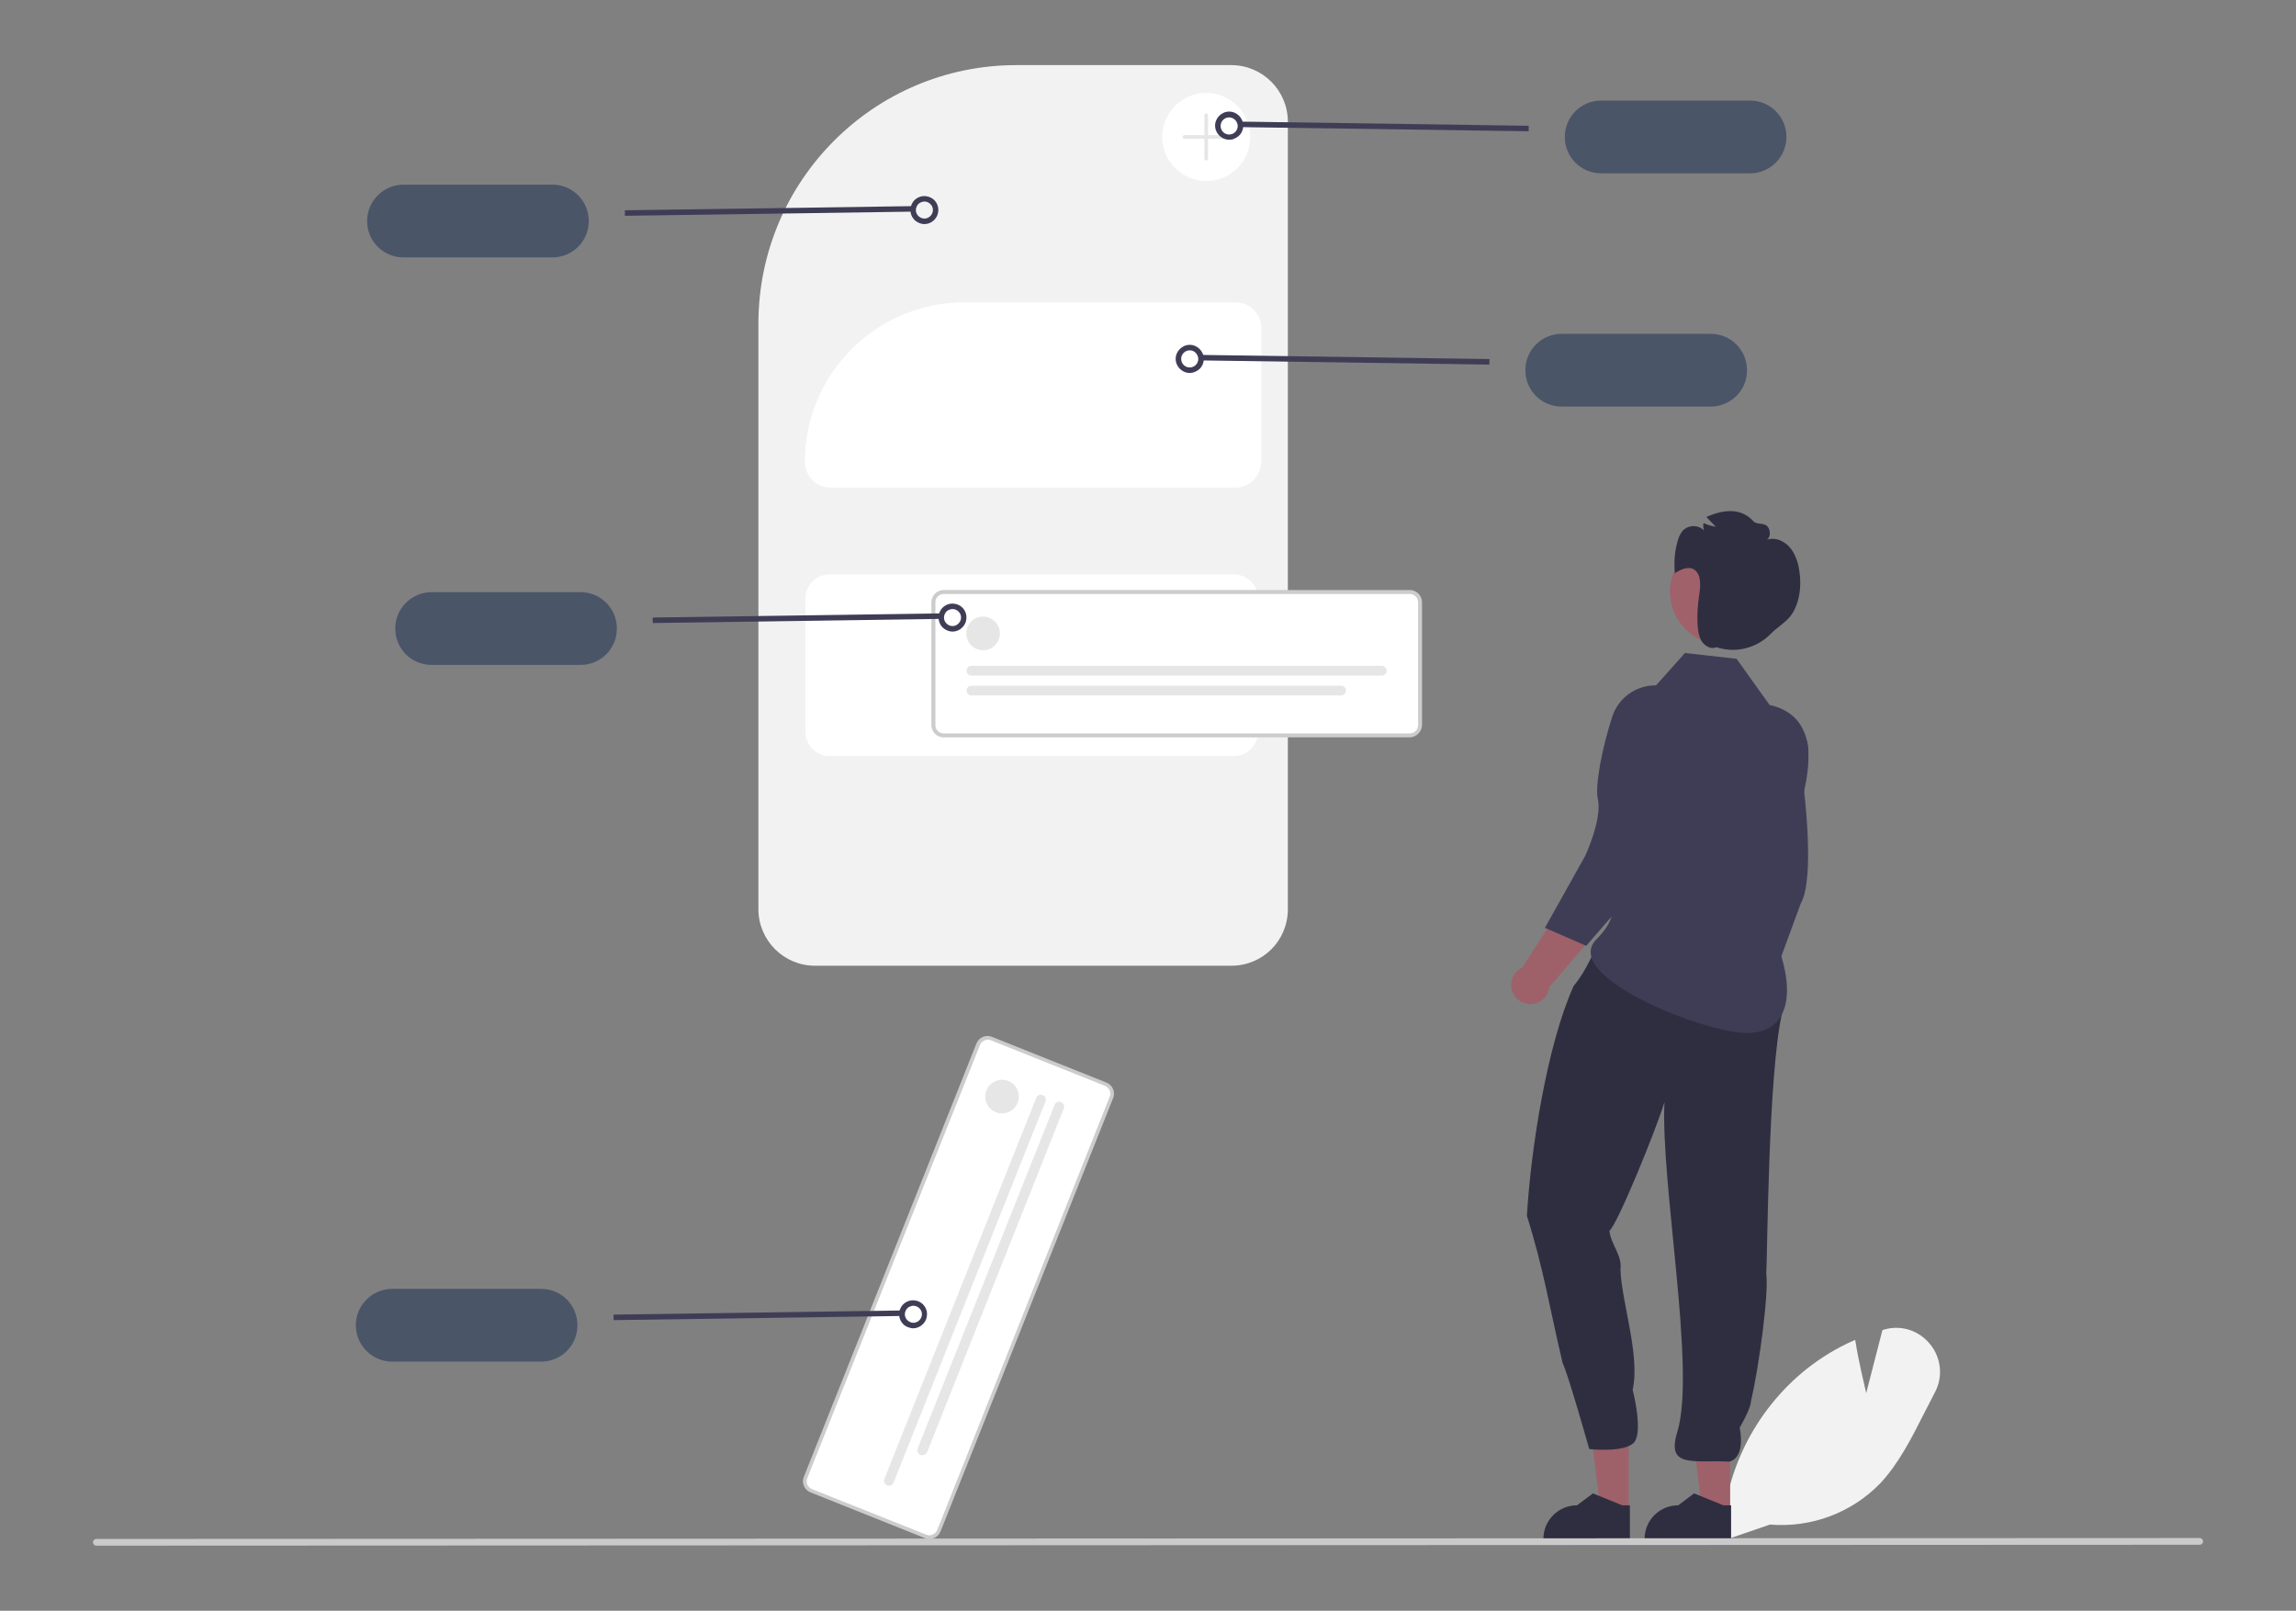 <?xml version="1.0" encoding="utf-8"?>
<!-- Generator: Adobe Illustrator 26.0.3, SVG Export Plug-In . SVG Version: 6.00 Build 0)  -->
<svg version="1.1" id="Layer_1" xmlns="http://www.w3.org/2000/svg" xmlns:xlink="http://www.w3.org/1999/xlink" x="0px" y="0px"
	 viewBox="0 0 751.1 526.9" style="enable-background:new 0 0 751.1 526.9;" xml:space="preserve">
<rect x="0" y="0" width="751.1" height="526.9" fill="#808080" stroke="none"/>
<style type="text/css">
	.st0{fill:#F2F2F2;}
	.st1{fill:#FFFFFF;}
	.st2{fill:#CCCCCC;}
	.st3{fill:#E6E6E6;}
	.st4{fill:#4A5568;}
	.st5{fill:#3F3D56;}
	.st6{fill:#9E616A;}
	.st7{fill:#2F2E41;}
	.st8{fill:#A0616A;}
	.st9{fill:#CACACA;}
</style>
<path class="st0" d="M563.3,504.1l0-0.6c0.6-21.7,10.7-42.1,27.7-55.7c4.7-3.7,9.9-6.9,15.4-9.3l0.5-0.2l0.1,0.6
	c1.1,6.8,2.8,13.7,3.5,16.8l5.3-20.6l0.6-0.2c5.5-1.6,11.4,0.3,15,4.8c3.7,4.5,4.3,10.8,1.5,15.9c-1.2,2.3-2.4,4.7-3.6,7
	c-4,7.9-8.2,16.2-14.2,22.6c-9.4,9.7-22.6,14.6-36.1,13.5L563.3,504.1z"/>
<path class="st0" d="M402.8,315.9H266.6c-10.2,0-18.5-8.3-18.5-18.5V105.7c0.1-46.6,37.8-84.4,84.4-84.4h70.3
	c10.2,0,18.5,8.3,18.5,18.5v257.6C421.3,307.7,413.1,315.9,402.8,315.9z"/>
<path class="st1" d="M271.3,187.9c-4.3,0-7.8,3.5-7.8,7.8v43.8c0,4.3,3.5,7.8,7.8,7.8h132.4c4.3,0,7.8-3.5,7.8-7.8v-43.8
	c0-4.3-3.5-7.8-7.8-7.8H271.3z"/>
<path class="st1" d="M404.1,159.5H271.7c-4.7,0-8.4-3.8-8.4-8.4c0-28.8,23.4-52.2,52.2-52.2h88.7c4.7,0,8.4,3.8,8.4,8.4v43.8
	C412.5,155.8,408.7,159.5,404.1,159.5z"/>
<path class="st1" d="M461.1,240.6H308.7c-1.9,0-3.4-1.5-3.4-3.4V197c0-1.9,1.5-3.4,3.4-3.4h152.5c1.9,0,3.4,1.5,3.4,3.4v40.2
	C464.5,239,463,240.6,461.1,240.6z"/>
<path class="st2" d="M461.1,241.2H308.7c-2.2,0-4-1.8-4-4V197c0-2.2,1.8-4,4-4h152.5c2.2,0,4,1.8,4,4v40.2
	C465.1,239.4,463.3,241.2,461.1,241.2z M308.7,194.3c-1.5,0-2.7,1.2-2.7,2.7v40.2c0,1.5,1.2,2.7,2.7,2.7h152.5
	c1.5,0,2.7-1.2,2.7-2.7V197c0-1.5-1.2-2.7-2.7-2.7H308.7z"/>
<circle class="st3" cx="321.6" cy="207.2" r="5.5"/>
<path class="st3" d="M452,221H317.8c-0.9,0-1.6-0.7-1.6-1.6c0-0.9,0.7-1.6,1.6-1.6c0,0,0,0,0,0H452c0.9,0,1.6,0.7,1.6,1.6
	C453.6,220.3,452.9,221,452,221C452,221,452,221,452,221z"/>
<path class="st3" d="M438.7,227.5H317.8c-0.9,0-1.6-0.7-1.6-1.6c0-0.9,0.7-1.6,1.6-1.6h120.9c0.9,0,1.6,0.7,1.6,1.6
	C440.3,226.7,439.6,227.5,438.7,227.5z"/>
<path class="st1" d="M302.7,502.6l-37.3-14.9c-1.7-0.7-2.6-2.7-1.9-4.4L320,341.7c0.7-1.7,2.7-2.6,4.4-1.9l37.3,14.9
	c1.7,0.7,2.6,2.7,1.9,4.4l-56.4,141.6C306.4,502.4,304.5,503.2,302.7,502.6z"/>
<path class="st2" d="M302.5,503.1l-37.3-14.9c-2.1-0.8-3.1-3.2-2.2-5.2l56.4-141.6c0.8-2.1,3.2-3.1,5.2-2.2l37.3,14.9
	c2.1,0.8,3.1,3.2,2.2,5.2l-56.4,141.6C306.9,503,304.5,504,302.5,503.1z M264.1,483.5c-0.6,1.4,0.1,3,1.5,3.6L303,502
	c1.4,0.6,3-0.1,3.6-1.5L363,358.8c0.6-1.4-0.1-3-1.5-3.6l-37.3-14.9c-1.4-0.6-3,0.1-3.6,1.5L264.1,483.5z"/>
<circle class="st3" cx="327.8" cy="358.7" r="5.5"/>
<path class="st3" d="M290.2,485.9c-0.8-0.3-1.2-1.3-0.9-2.1L339,359.1c0.3-0.8,1.3-1.3,2.1-0.9c0.8,0.3,1.3,1.3,0.9,2.1c0,0,0,0,0,0
	L292.3,485C292,485.8,291,486.2,290.2,485.9z"/>
<path class="st3" d="M301.1,475.9c-0.8-0.3-1.2-1.3-0.9-2.1L345,361.4c0.3-0.8,1.3-1.3,2.1-0.9c0.8,0.3,1.3,1.3,0.9,2.1c0,0,0,0,0,0
	L303.3,475C302.9,475.8,302,476.2,301.1,475.9z"/>
<circle class="st1" cx="394.6" cy="44.8" r="14.4"/>
<path class="st3" d="M401.7,44.2h-6.5v-6.5c0-0.3-0.3-0.6-0.6-0.6c-0.3,0-0.6,0.3-0.6,0.6c0,0,0,0,0,0v6.5h-6.5
	c-0.3,0-0.6,0.3-0.6,0.6c0,0.3,0.3,0.6,0.6,0.6h6.5v6.5c0,0.3,0.3,0.6,0.6,0.6c0.3,0,0.6-0.3,0.6-0.6c0,0,0,0,0,0v-6.5h6.5
	c0.3,0,0.6-0.3,0.6-0.6C402.3,44.5,402,44.2,401.7,44.2L401.7,44.2z"/>
<path class="st4" d="M572.5,56.7h-48.7c-6.6,0-11.9-5.3-11.9-11.9c0-6.6,5.3-11.9,11.9-11.9h48.7c6.6,0,11.9,5.3,11.9,11.9
	C584.4,51.3,579.1,56.7,572.5,56.7z"/>
<rect x="452.2" y="-5.7" transform="matrix(1.444395e-02 -1 1 1.444395e-02 405.141 493.863)" class="st5" width="1.8" height="94.1"/>
<path class="st5" d="M402.1,45.7c-2.5,0-4.6-2.1-4.6-4.6c0-2.5,2.1-4.6,4.6-4.6s4.6,2.1,4.6,4.6c0,1.8-1,3.4-2.6,4.1
	C403.5,45.6,402.8,45.7,402.1,45.7z M402.1,38.4c-1.5,0-2.8,1.2-2.8,2.8c0,1.5,1.2,2.8,2.8,2.8c1.5,0,2.8-1.2,2.8-2.8
	c0-0.4-0.1-0.8-0.3-1.2v0C404.1,39,403.1,38.4,402.1,38.4L402.1,38.4z"/>
<path class="st4" d="M120.1,72.3c0-6.6,5.4-11.9,11.9-11.9h48.7c6.6,0,11.9,5.3,11.9,11.9s-5.3,11.9-11.9,11.9H132
	C125.4,84.2,120.1,78.9,120.1,72.3z"/>
<rect x="204.4" y="68.1" transform="matrix(1 -1.443994e-02 1.443994e-02 1 -0.97 3.638)" class="st5" width="94.1" height="1.8"/>
<path class="st5" d="M300.4,72.8c-2.3-1.1-3.2-3.8-2.1-6.1c1.1-2.3,3.8-3.2,6.1-2.1c2.3,1.1,3.2,3.8,2.1,6.1
	c-0.8,1.6-2.4,2.6-4.1,2.6C301.7,73.3,301,73.1,300.4,72.8z M301.5,66.1c-0.7,0.2-1.3,0.7-1.6,1.4v0c-0.7,1.4-0.1,3,1.3,3.7
	c1.4,0.7,3,0.1,3.7-1.3c0.7-1.4,0.1-3-1.3-3.7C303,65.9,302.2,65.8,301.5,66.1L301.5,66.1z"/>
<path class="st4" d="M116.4,433.5c0-6.6,5.4-11.9,11.9-11.9h48.7c6.6,0,11.9,5.3,11.9,11.9c0,6.6-5.3,11.9-11.9,11.9l0,0h-48.7
	C121.8,445.4,116.4,440.1,116.4,433.5z"/>
<rect x="200.7" y="429.3" transform="matrix(1 -1.443994e-02 1.443994e-02 1 -6.186 3.622)" class="st5" width="94.1" height="1.8"/>
<path class="st5" d="M296.7,434c-2.3-1.1-3.2-3.8-2.1-6.1c1.1-2.3,3.8-3.2,6.1-2.1c2.3,1.1,3.2,3.8,2.1,6.1
	c-0.8,1.6-2.4,2.6-4.1,2.6C298.1,434.5,297.4,434.3,296.7,434z M297.9,427.3c-0.7,0.2-1.3,0.7-1.6,1.4v0c-0.7,1.4-0.1,3,1.3,3.7
	c1.4,0.7,3,0.1,3.7-1.3c0.7-1.4,0.1-3-1.3-3.7C299.3,427.1,298.5,427,297.9,427.3z"/>
<path class="st4" d="M129.3,205.6c0-6.6,5.4-11.9,11.9-11.9h48.7c6.6,0,11.9,5.3,11.9,11.9s-5.3,11.9-11.9,11.9l0,0h-48.7
	C134.6,217.5,129.3,212.2,129.3,205.6z"/>
<rect x="213.5" y="201.3" transform="matrix(1 -1.443994e-02 1.443994e-02 1 -2.893 3.784)" class="st5" width="94.1" height="1.8"/>
<path class="st5" d="M309.6,206.1c-2.3-1.1-3.2-3.8-2.1-6.1c1.1-2.3,3.8-3.2,6.1-2.1c2.3,1.1,3.2,3.8,2.1,6.1
	c-0.8,1.6-2.4,2.6-4.1,2.6C310.9,206.6,310.2,206.4,309.6,206.1z M310.7,199.4c-0.7,0.2-1.3,0.7-1.6,1.4v0c-0.7,1.4-0.1,3,1.3,3.7
	c1.4,0.7,3,0.1,3.7-1.3c0.7-1.4,0.1-3-1.3-3.7C312.2,199.2,311.4,199.1,310.7,199.4L310.7,199.4z"/>
<path class="st4" d="M559.6,133h-48.7c-6.6,0-11.9-5.3-11.9-11.9c0-6.6,5.3-11.9,11.9-11.9h48.7c6.6,0,11.9,5.3,11.9,11.9
	C571.6,127.6,566.2,133,559.6,133z"/>
<rect x="439.3" y="70.6" transform="matrix(1.444395e-02 -1 1 1.444395e-02 316.186 556.178)" class="st5" width="1.8" height="94.1"/>
<path class="st5" d="M389.2,122c-2.5,0-4.6-2.1-4.6-4.6c0-2.5,2.1-4.6,4.6-4.6c2.5,0,4.6,2.1,4.6,4.6c0,1.8-1,3.4-2.6,4.1
	C390.6,121.8,389.9,122,389.2,122z M389.2,114.6c-1.5,0-2.8,1.2-2.8,2.8c0,1.5,1.2,2.8,2.8,2.8c1.5,0,2.8-1.2,2.8-2.8
	c0-0.4-0.1-0.8-0.3-1.2v0C391.2,115.2,390.3,114.6,389.2,114.6L389.2,114.6z"/>
<path class="st6" d="M585.7,269.1l-14.1,0.6c-3.2,8.7-0.9,29.7-0.9,29.7l-7.4,34.6c-2.4,2.4-2.5,6.4,0,8.8c2.4,2.4,6.4,2.5,8.8,0
	c1.6-1.6,2.2-3.9,1.6-6.1l15.1-41.5L585.7,269.1z"/>
<path class="st5" d="M576.2,231.2L576.2,231.2c8.2-0.3,15.2,6.2,15.4,14.4c0,0.9,0,1.8-0.2,2.8l-1.4,8.8c0,0,3.9,30.1-0.9,38.3
	l-9,24.5l-14.7-0.8l4.1-26.7c0,0,1-13.2-2.7-18.8c-2.3-3.4-4.6-16.3-5-27.1C561.5,238.4,568,231.5,576.2,231.2
	C576.2,231.2,576.2,231.2,576.2,231.2z"/>
<polygon class="st6" points="566,494.3 556.8,494.3 552.5,458.8 566,458.8 "/>
<path class="st7" d="M566.3,503.8l-28.3,0v-0.4c0-6.1,4.9-11,11-11h0l5.2-3.9l9.6,3.9l2.5,0L566.3,503.8z"/>
<polygon class="st6" points="532.8,494.3 523.6,494.3 519.3,458.8 532.8,458.8 "/>
<path class="st7" d="M533.2,503.8l-28.3,0v-0.4c0-6.1,4.9-11,11-11h0l5.2-3.9l9.6,3.9l2.5,0L533.2,503.8z"/>
<path class="st7" d="M499.5,397.7c5.5,17.4,7.6,31,11.7,48.2c1.6,3,8.7,28.1,8.7,28.1s10.6,1.2,14.3-1.8c3.7-3-0.1-17.6-0.1-17.6
	c2.5-11.1-3.6-28.6-4-39.3c0.7-4.5-3.2-8.4-3.6-12.7c2.6-2,15.4-33.4,18-42.1c-1.3,26.7,10.4,87.7,4.2,107.9
	c-3.6,11.8,4.8,9.2,17.1,9.7c5.5-1.6,3.3-11.1,3.3-11.1s3.7-6.2,3.7-8.7c2.7-11.3,5.9-35.9,5-41.5c0.4-5.9,0.6-64.6,5.1-85.1
	c3-16.4-33.7-20-44.2-23.9c-17.6-8.5-14.6,3.6-23.9,14.7C506.1,341.7,500.8,375.8,499.5,397.7z"/>
<path class="st5" d="M540.5,225.6l10.7-12l16.9,1.9l10.8,15.1l0,0c11.9,2.7,14.1,12.5,12,24.6c-4.2,24.1-14.5,41-9.8,52.9
	c7.1,18.1,3.7,32-13.4,29.5c-17.1-2.5-56.5-19.3-45.4-30.4c11.1-11.1,1.2-16.9,1.2-16.9l7.8-42.5
	C529.3,236.9,529.6,226.7,540.5,225.6L540.5,225.6z"/>
<path class="st6" d="M541.9,263.7l-13.5-4.4c-6,7-11.3,27.5-11.3,27.5L498,316.5c-3.1,1.4-4.5,5.1-3.1,8.3c1.4,3.1,5.1,4.5,8.3,3.1
	c2-0.9,3.4-2.9,3.7-5.1l28.7-33.5L541.9,263.7z"/>
<path class="st5" d="M546.4,225L546.4,225c7.8,2.6,12,11.1,9.4,18.9c-0.3,0.9-0.7,1.7-1.1,2.5l-4.4,7.8c0,0-6.9,29.5-14.3,35.5
	l-17.1,19.7l-13.5-5.9l13.2-23.6c0,0,5.6-12,4.1-18.6c-1-4,1.4-16.9,4.8-27.1C530.1,226.5,538.6,222.3,546.4,225
	C546.4,225,546.4,225,546.4,225z"/>
<circle id="fe5d9414-b808-43bb-a4dc-97fa5cac342b" class="st8" cx="563.7" cy="193.5" r="17.4"/>
<path class="st7" d="M548.6,177.8c0.3-1.4,0.8-2.8,1.7-4c1.7-2,4.7-2.3,6.8-0.6c0.1,0.1,0.3,0.2,0.4,0.4c-0.3-0.8-0.4-1.6-0.2-2.5
	c1.3,0.6,2.6,1,4,1.2l-3.1-3.2c6.4-2.8,11.6-2.7,15.4,1.4c1.1,1.2,3.3,0.4,4.5,1.6c1.2,1.2,1.2,3.8-0.2,4.5c2.9-1.1,6.3,0.5,8.2,3.2
	c1.9,2.7,2.6,6.2,2.8,9.6c0.2,4.4-0.7,9.1-3.4,12.4c-1.8,2.1-4.2,3.5-6.1,5.4l-0.1,0.1c-4.4,4.5-10.8,6.3-16.8,4.7
	c-0.3-0.1-0.7-0.2-1-0.3c-1.7,0.8-3.7-0.3-4.8-1.9c-1.1-1.8-1.3-4.1-1.4-6.2c-0.1-2.8,0.1-5.7,0.5-8.5c0.5-3.2,0.9-7.2-1.6-8.8
	c-2-1.2-4.4,0-6.3,1.2C547.6,184.1,547.8,180.9,548.6,177.8z"/>
<path class="st9" d="M719.6,505.3l-688.1,0.3c-0.6,0-1.1-0.5-1.1-1.1c0-0.6,0.5-1.1,1.1-1.1l688.1-0.3c0.6,0,1.1,0.5,1.1,1.1
	S720.2,505.3,719.6,505.3C719.6,505.3,719.6,505.3,719.6,505.3z"/>
</svg>
